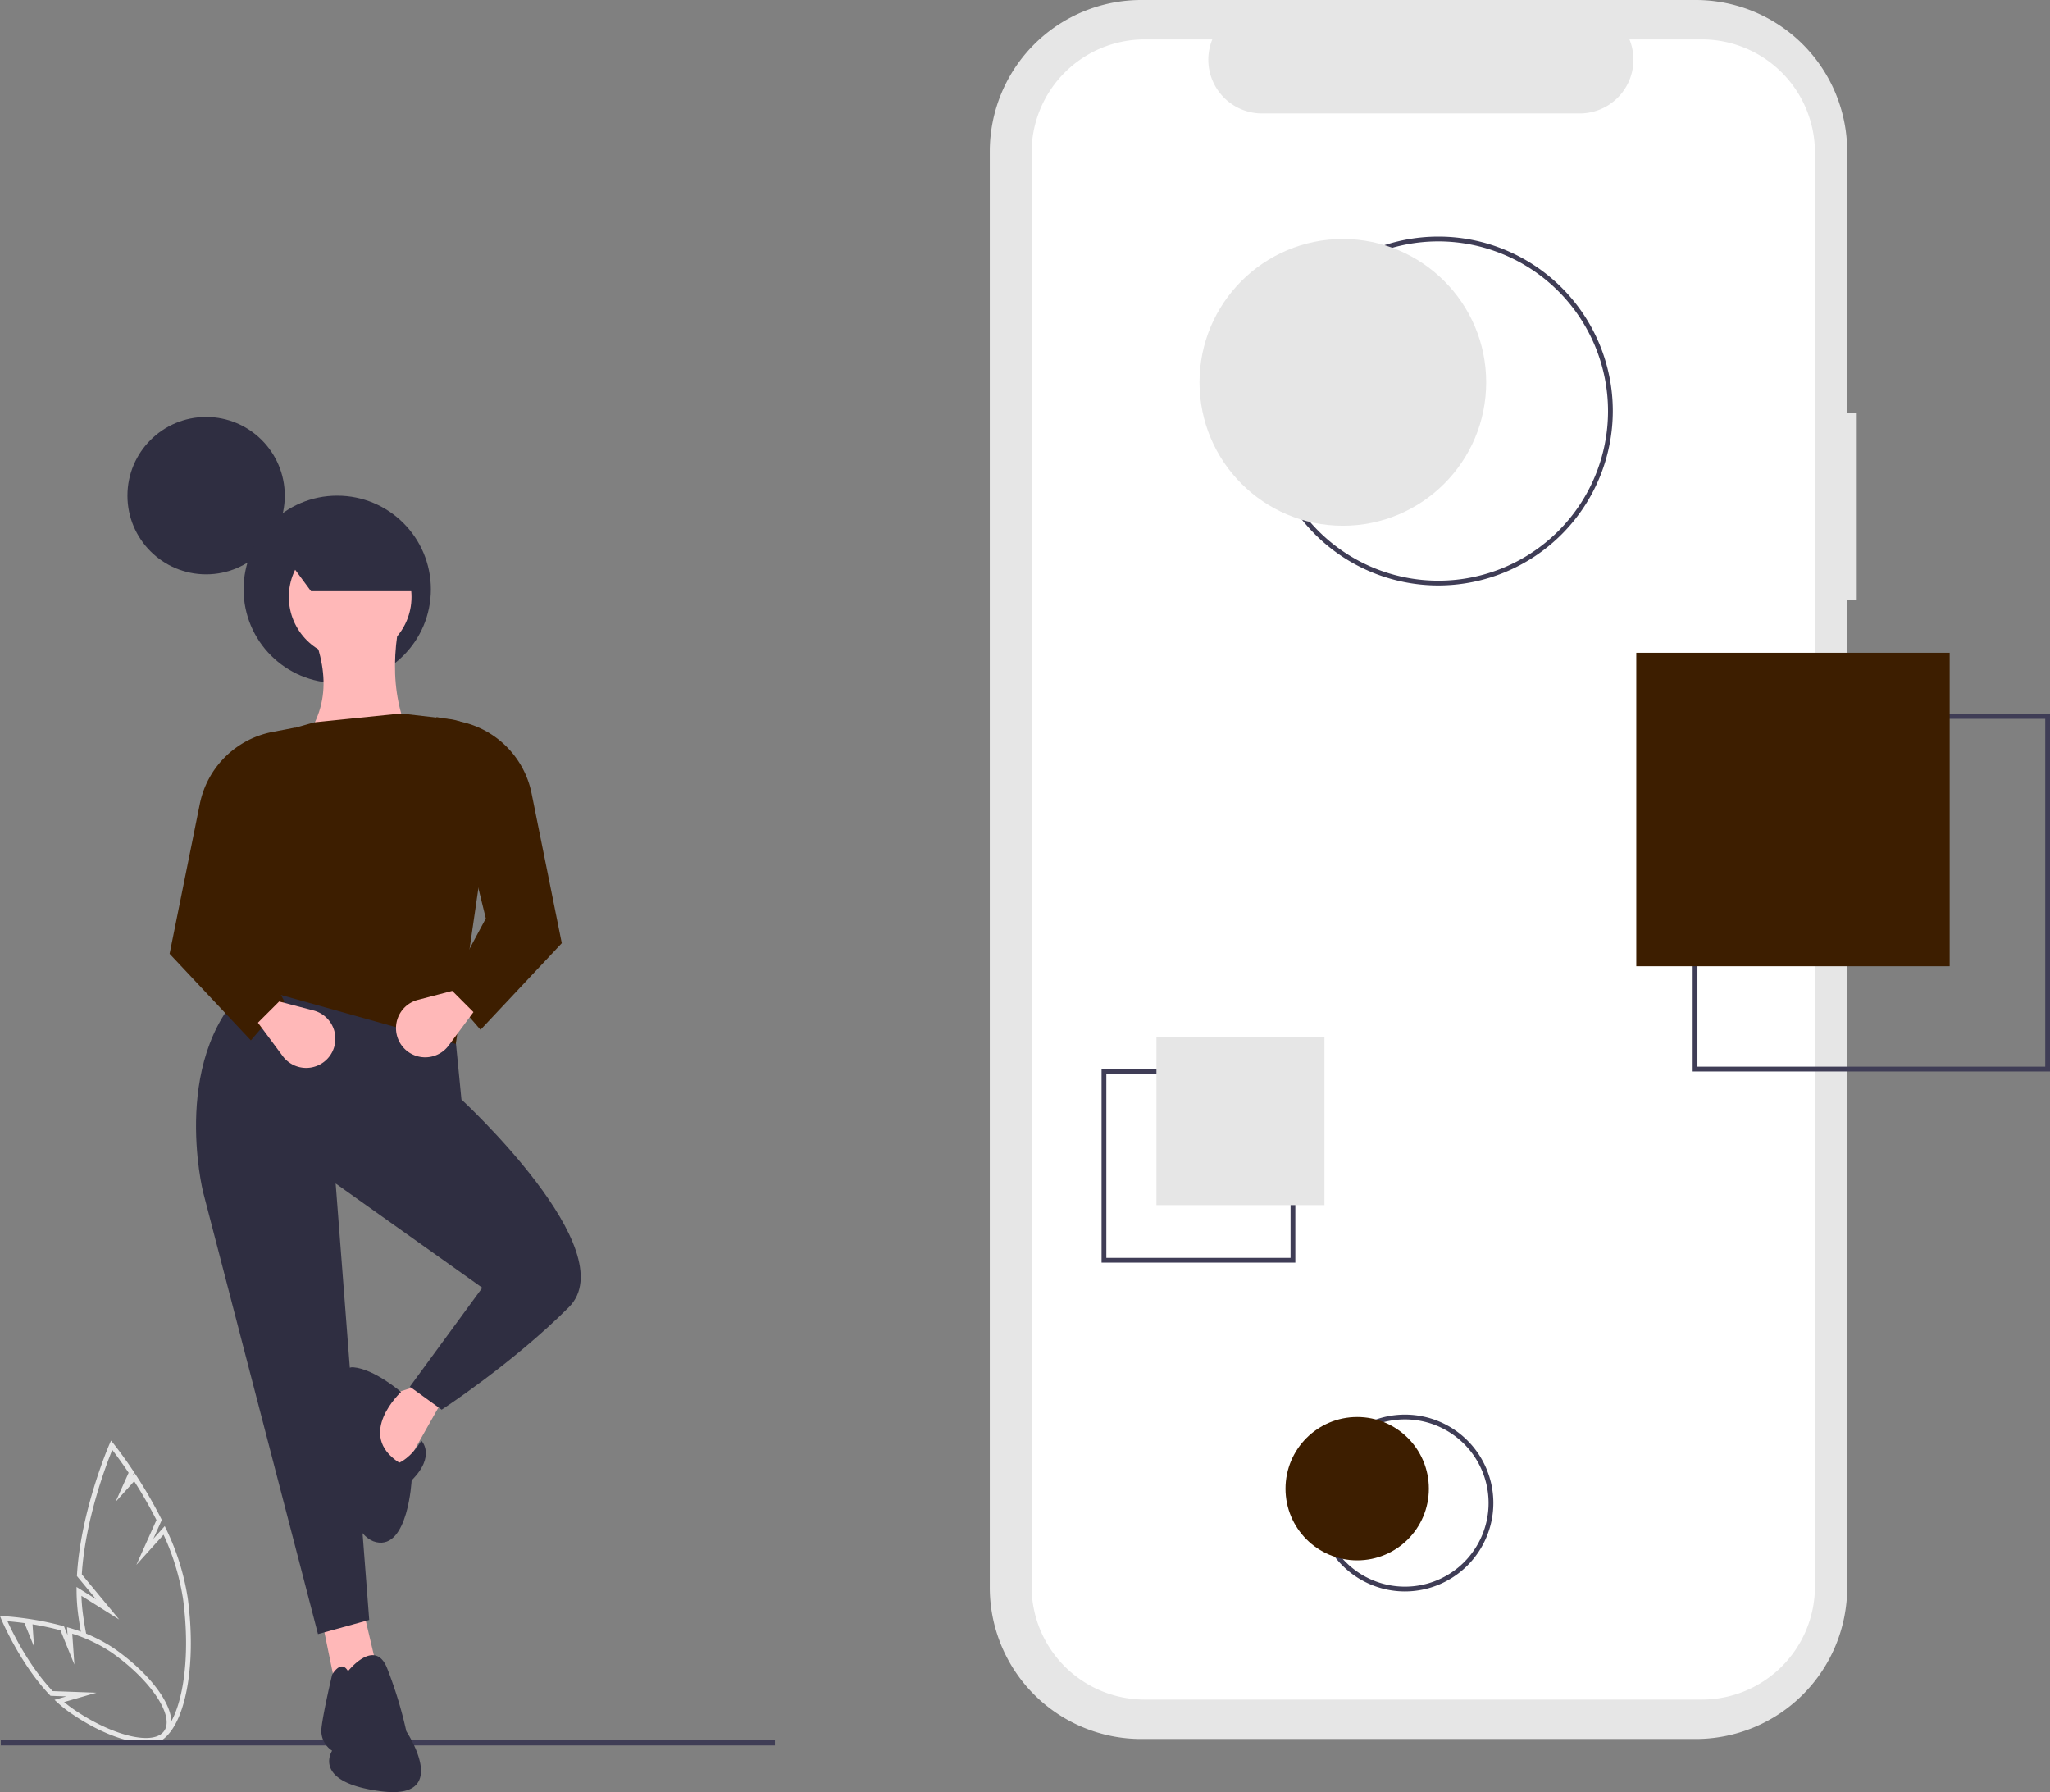 <svg xmlns="http://www.w3.org/2000/svg" width="858.081" height="750.015" viewBox="0 0 858.081 750.015" xmlns:xlink="http://www.w3.org/1999/xlink" role="img" artist="Katerina Limpitsouni" source="https://undraw.co/"><rect x="0" y="0" width="858.081" height="750.015" fill="#808080" stroke="none"/><path d="M249.566,743.898a102.532,102.532,0,0,0-8.998-28.887l-.643-1.33-4.776,5.296,3.539-7.888-.231-.458a188.613,188.613,0,0,0-10.368-17.989l-.702-1.074-.936,1.038.655-1.461-.328-.492c-4.686-7.029-8.286-11.474-8.322-11.519l-1.018-1.253-.655,1.494c-.12.274-12.019,27.692-13.595,54.786l-.025.422,8.008,9.68-8.167-5.127.014,1.861a79.262,79.262,0,0,0,.649,9.522q.54,4.075,1.27,7.957a4.243,4.243,0,0,1,2.172.677q-.846-4.338-1.46-8.916c-.315-2.437-.514-4.912-.593-7.381l15.797,9.918-15.644-18.909c1.424-22.907,10.265-45.986,12.747-52.078,1.332,1.728,3.845,5.081,6.851,9.561l-5.464,12.182,7.791-8.638a186.512,186.512,0,0,1,9.322,16.252l-8.415,18.758,11.377-12.615a100.382,100.382,0,0,1,8.171,26.92c1.991,15.041,1.603,29.49-1.095,40.686-2.583,10.725-7.137,17.317-12.493,18.087a8.466,8.466,0,0,1-3.3-.196,4.898,4.898,0,0,1-2.961.904h-.292a11.607,11.607,0,0,0,5.424,1.457,9.84,9.84,0,0,0,1.403-.101c6.297-.904,11.326-7.881,14.159-19.643C251.191,773.952,251.595,759.221,249.566,743.898Z" transform="translate(-170.96 -74.993)" fill="#e6e6e6"/><path d="M231.943,804.354c-8.237,0-20.113-4.531-31.892-12.779a50.891,50.891,0,0,1-4.957-3.985l-1.319-1.205,4.988-1.437-6.642-.243-.28-.294c-12.45-13.039-20.198-31.457-20.275-31.641l-.605-1.455,1.574.071c.157.007,3.899.184,9.524.981l.351.05v-.003l1.233.188a123.751,123.751,0,0,1,13.629,2.864l.479.13,1.497,3.687-.227-3.307,1.373.396a66.228,66.228,0,0,1,18.328,8.497c17.914,12.544,27.826,28.222,22.586,35.704C239.516,803.132,236.219,804.353,231.943,804.354Zm-34.143-17.048c1.094.927,2.233,1.809,3.401,2.632,16.407,11.489,34.023,15.834,38.468,9.489,4.444-6.346-5.666-21.415-22.075-32.905a64.161,64.161,0,0,0-16.381-7.814l.887,12.917-5.828-14.355c-3.838-1.019-7.765-1.856-11.696-2.496l.644,9.375-4.011-9.88c-3.108-.427-5.613-.658-7.137-.776,2.078,4.562,8.943,18.651,18.937,29.244l18.33.671Z" transform="translate(-170.96 -74.993)" fill="#e6e6e6"/><rect x="0.337" y="728.233" width="324.033" height="2.241" fill="#3f3d56"/><path d="M948.145,247.94H944.146V138.395a63.402,63.402,0,0,0-63.402-63.402H648.657a63.402,63.402,0,0,0-63.402,63.402V739.369a63.402,63.402,0,0,0,63.402,63.402H880.744a63.402,63.402,0,0,0,63.402-63.402V325.916h3.999Z" transform="translate(-170.96 -74.993)" fill="#e6e6e6"/><path d="M883.302,91.488h-30.295a22.495,22.495,0,0,1-20.827,30.991H699.221a22.495,22.495,0,0,1-20.827-30.991H650.098A47.348,47.348,0,0,0,602.75,138.835V738.928a47.348,47.348,0,0,0,47.348,47.348H883.302a47.348,47.348,0,0,0,47.348-47.348h0V138.835a47.348,47.348,0,0,0-47.348-47.348Z" transform="translate(-170.96 -74.993)" fill="#fff"/><path d="M773.04,320.016a73,73,0,1,1,73-73A73.083,73.083,0,0,1,773.04,320.016Zm0-144a71,71,0,1,0,71,71A71.081,71.081,0,0,0,773.04,176.016Z" transform="translate(-170.96 -74.993)" fill="#3f3d56"/><path d="M759.04,741.016a37,37,0,1,1,37-37A37.041,37.041,0,0,1,759.04,741.016Zm0-72a35,35,0,1,0,35,35A35.04,35.04,0,0,0,759.04,669.016Z" transform="translate(-170.96 -74.993)" fill="#3f3d56"/><path d="M1029.04,523.411H879.461V373.833h149.579Zm-147.579-2h145.579V375.833H881.461Z" transform="translate(-170.96 -74.993)" fill="#3f3d56"/><path d="M713.153,603.412h-81.112V522.3h81.112Zm-79.112-2h77.112V524.3h-77.112Z" transform="translate(-170.96 -74.993)" fill="#3f3d56"/><circle cx="86.279" cy="207.438" r="32.928" fill="#2f2e41"/><circle cx="141.16" cy="246.638" r="39.2" fill="#2f2e41"/><path d="M357.312,659.033l-19.227,34.017S312.942,667.907,326.253,661.252l20.706-6.655Z" transform="translate(-170.96 -74.993)" fill="#ffb8b8"/><polygon points="152.335 674.998 158.251 700.141 140.503 706.057 134.587 677.217 152.335 674.998" fill="#ffb8b8"/><path d="M360.301,496.233l3.812,38.897s68.627,63.265,44.964,86.928-53.244,42.891-53.244,42.891l-13.311-9.613L372.841,613.924,311.463,570.294,325.513,752.949l-21.445,5.916-48.067-184.874s-14.79-59.16,21.445-88.739Z" transform="translate(-170.96 -74.993)" fill="#2f2e41"/><path d="M316.639,774.394s11.092-14.05,16.269-1.479a175.693,175.693,0,0,1,8.134,26.622s19.227,28.84-10.353,25.143S309.984,807.672,309.984,807.672a9.903,9.903,0,0,1-4.437-9.613c.739-6.655,4.437-22.185,4.437-22.185S313.682,769.218,316.639,774.394Z" transform="translate(-170.96 -74.993)" fill="#2f2e41"/><path d="M347.329,677.89s6.286,6.286-4.067,16.639c0,0-1.479,28.84-14.79,25.882s-17.748-39.193-16.269-42.891-2.218-31.059,6.655-30.319,19.966,10.353,19.966,10.353-19.227,17.748-.74,29.58C338.085,687.134,342.892,685.285,347.329,677.89Z" transform="translate(-170.96 -74.993)" fill="#2f2e41"/><path d="M292.236,392.076l56.202,1.479c-12.385-17.576-14.716-38.31-9.613-61.378l-36.975,7.395C308.97,358.398,309.093,374.548,292.236,392.076Z" transform="translate(-170.96 -74.993)" fill="#ffb8b8"/><path d="M274.488,487.47l87.26,24.403,16.747-115.368a22.209,22.209,0,0,0-19.616-20.603l-20.055-2.314-36.235,3.697L285.451,382.129A22.128,22.128,0,0,0,269.364,404.421Z" transform="translate(-170.96 -74.993)" fill="#3d1e00"/><path d="M358.051,489.689l14.05,16.269,34.017-36.235-12.647-62.706a38.43,38.43,0,0,0-30.444-30.147l-9.414-1.803,20.706,84.302Z" transform="translate(-170.96 -74.993)" fill="#3d1e00"/><path d="M358.748,512.557l10.395-13.994-8.874-8.874-14.413,3.76a12.218,12.218,0,0,0-5.933,20.066l0,0A12.218,12.218,0,0,0,358.748,512.557Z" transform="translate(-170.96 -74.993)" fill="#ffb8b8"/><path d="M290.018,494.126l-14.05,16.269-34.017-36.235,12.647-62.706a38.43,38.43,0,0,1,30.444-30.147l9.414-1.803-20.706,84.302Z" transform="translate(-170.96 -74.993)" fill="#3d1e00"/><path d="M289.321,516.994l-10.395-13.994,8.874-8.874,14.413,3.76a12.218,12.218,0,0,1,5.933,20.066l0,0A12.218,12.218,0,0,1,289.321,516.994Z" transform="translate(-170.96 -74.993)" fill="#ffb8b8"/><circle cx="146.579" cy="249.809" r="25.673" fill="#ffb8b8"/><path d="M345.048,322.415H301.143L287.815,304.383c13.112-11.477,29.523-13.534,47.824-10.192Z" transform="translate(-170.96 -74.993)" fill="#2f2e41"/><circle cx="562.081" cy="160.023" r="60" fill="#e6e6e6"/><rect x="684.905" y="273.194" width="131.181" height="131.181" fill="#3d1e00"/><rect x="655.016" y="509.016" width="70.322" height="70.322" transform="translate(1209.394 1013.36) rotate(-180)" fill="#e6e6e6"/><circle cx="568.081" cy="623.023" r="30" fill="#3d1e00"/></svg>